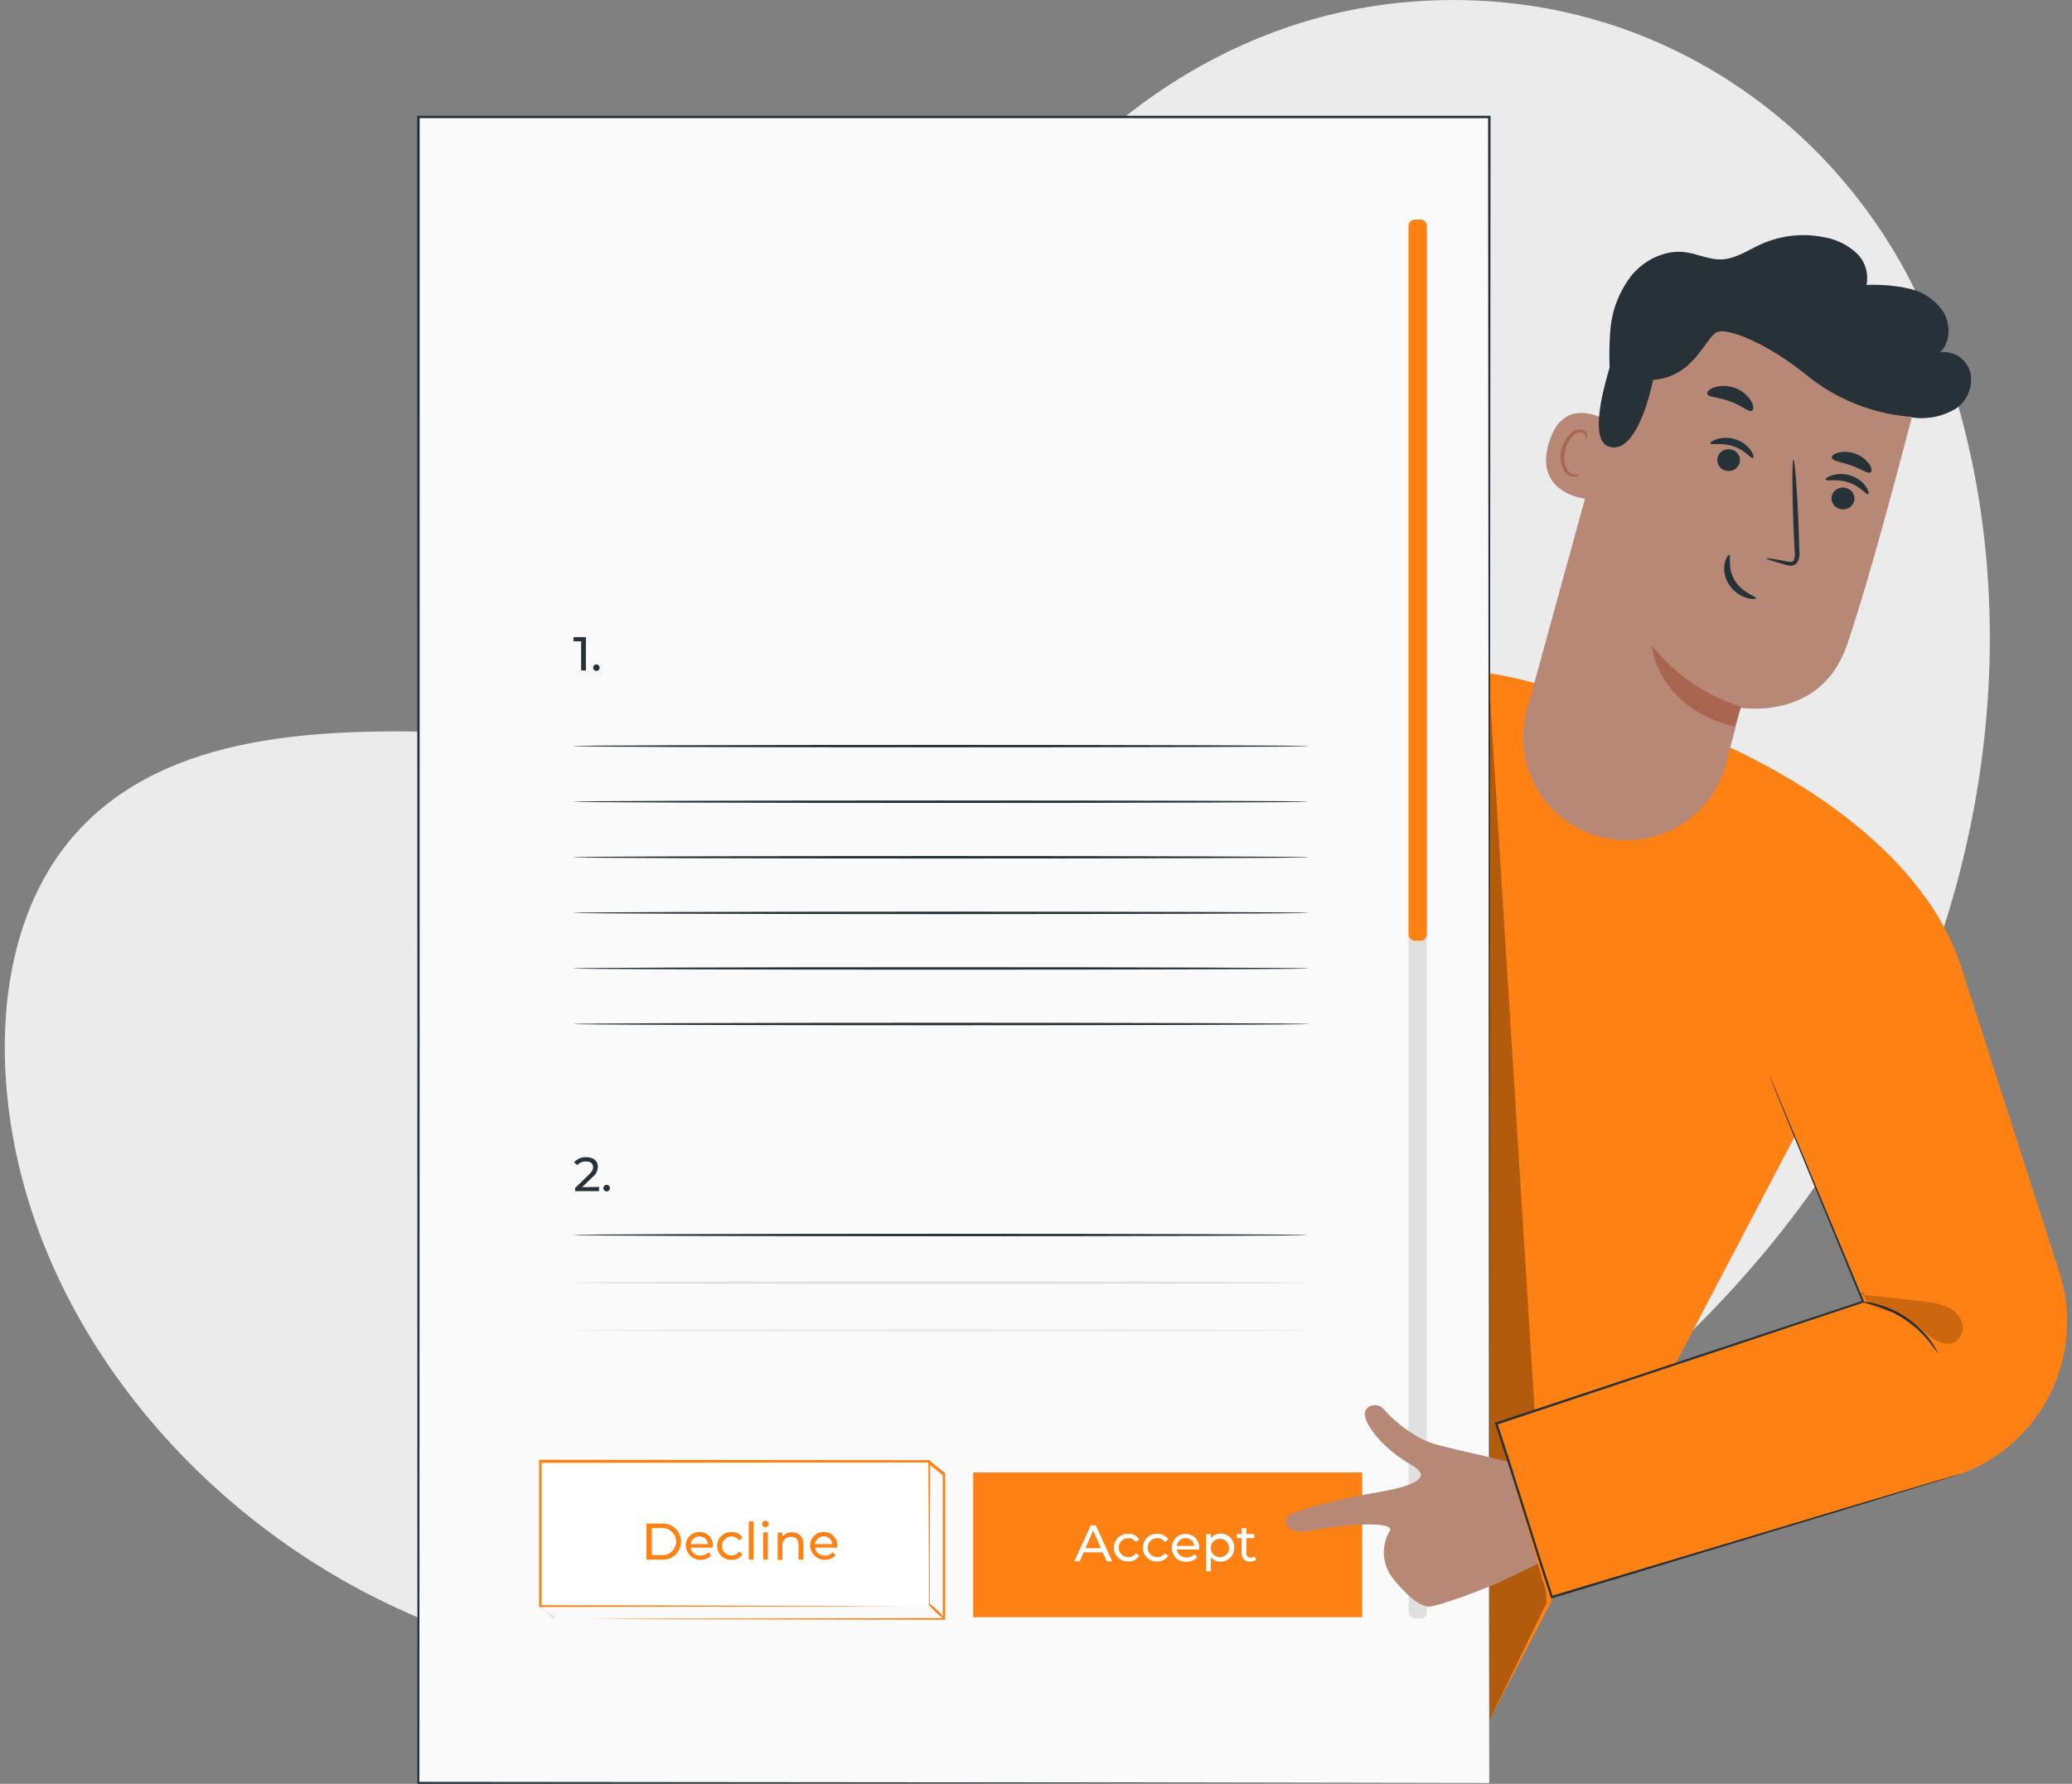 <svg width="216" height="186" viewBox="0 0 216 186" fill="none" xmlns="http://www.w3.org/2000/svg">
<rect x="0" y="0" width="216" height="186" fill="#808080" stroke="none"/>
<g clip-path="url(#clip0_281_78881)">
<path d="M197.105 25.655C188.627 11.883 174.444 2.444 158.383 0.436C152.381 -0.324 146.289 -0.085 140.367 1.142C122.206 4.977 106.403 18.531 99.849 35.885C95.995 46.089 94.921 57.844 87.611 65.942C78.093 76.485 61.942 76.818 47.74 76.376C33.538 75.933 17.372 76.311 7.904 86.898C1.976 93.531 0.091 102.941 0.569 111.834C1.832 135.338 18.436 156.359 39.55 166.802C60.664 177.245 85.517 178.184 108.626 173.589C140.993 167.13 171.779 149.473 190.278 122.168C207.975 96.055 213.028 60.895 200.492 32.099C199.512 29.873 198.383 27.722 197.105 25.655Z" fill="#EBEBEB"/>
<path d="M204.477 100.899L187.833 117.091L172.497 146.329L155.252 179.392L134.063 169.456L111.159 157.741L125.808 129.779L134.914 98.48C128.479 102.742 116.514 108.55 102.243 105.52C86.758 102.241 94.192 43.914 94.192 43.914L111.209 43.477L112.919 84.599L132.139 76.113L132.169 76.182C133.327 75.686 134.342 75.189 134.879 74.915C145.515 69.118 152.497 68.417 163.909 72.486L180.374 77.951C184.606 79.938 200.205 87.614 204.477 100.899Z" fill="#FF8113"/>
<path d="M146.235 71.264C146.235 71.264 145.852 71.482 145.205 71.944C144.3 72.605 143.495 73.39 142.818 74.284C141.824 75.616 141.033 77.086 140.471 78.651C139.785 80.574 139.198 82.527 138.716 84.509L135.792 95.255C135.409 96.602 135.101 97.704 134.872 98.499C134.767 98.862 134.678 99.155 134.613 99.379C134.588 99.483 134.554 99.588 134.504 99.682C134.509 99.578 134.529 99.468 134.564 99.369C134.618 99.135 134.688 98.842 134.777 98.475C134.981 97.67 135.275 96.562 135.613 95.206C136.349 92.423 137.353 88.632 138.467 84.439C138.954 82.452 139.551 80.49 140.247 78.567C140.829 76.987 141.645 75.507 142.674 74.175C143.375 73.276 144.216 72.496 145.16 71.86C145.414 71.686 145.683 71.532 145.956 71.393C146.046 71.343 146.14 71.298 146.235 71.264Z" fill="#263238"/>
<g opacity="0.3">
<path d="M140.025 79.506C135.266 92.379 126.708 99.573 114.59 106.021C121.746 105.231 128.603 102.722 134.575 98.708" fill="black"/>
</g>
<g opacity="0.3">
<path d="M155.186 70.344C157.199 102.597 159.218 134.851 161.232 167.1L155.265 179.391L155.186 70.344Z" fill="black"/>
</g>
<path d="M137.364 166.46C137.364 166.5 136.742 166.256 135.743 165.933C133.142 165.099 130.407 164.726 127.677 164.835C126.628 164.875 125.982 164.95 125.977 164.905C126.121 164.85 126.27 164.815 126.424 164.801C126.713 164.746 127.14 164.696 127.667 164.652C130.422 164.443 133.192 164.82 135.793 165.764C136.191 165.908 136.573 166.072 136.951 166.261C137.101 166.306 137.24 166.371 137.364 166.46Z" fill="#FAFAFA"/>
<path d="M143.059 169.191C143.461 169.4 143.839 169.658 144.182 169.961C145.903 171.323 147.459 172.878 148.822 174.597C149.125 174.94 149.384 175.317 149.593 175.72C149.265 175.412 148.956 175.079 148.678 174.726C148.131 174.095 147.355 173.236 146.455 172.336C145.555 171.437 144.695 170.667 144.063 170.116C143.705 169.832 143.372 169.524 143.059 169.191Z" fill="#FAFAFA"/>
<path d="M167.962 40.49C167.733 38.433 167.708 36.352 167.887 34.29C168.071 32.213 168.867 30.236 170.175 28.611C171.532 27.041 173.621 26.032 175.675 26.296C176.948 26.46 178.161 27.086 179.429 27.051C180.921 27.006 182.199 26.092 183.546 25.481C185.67 24.517 188.052 24.269 190.329 24.771C191.528 24.999 192.642 25.561 193.537 26.39C194.432 27.245 194.825 28.497 194.576 29.709C196.078 29.644 197.584 29.774 199.051 30.102C200.523 30.434 201.806 31.324 202.627 32.586C203.368 33.882 203.318 35.686 202.254 36.734C203.706 36.54 205.068 37.469 205.416 38.89C205.685 40.306 205.103 41.752 203.925 42.587C202.532 43.436 200.886 43.769 199.275 43.521C197.893 43.257 196.292 42.87 195.183 42.03" fill="#263238"/>
<path d="M166.883 87.291C172.592 88.757 178.42 85.344 179.926 79.65C180.767 76.466 181.453 73.798 181.453 73.798C181.453 73.798 189.762 75.224 192.512 67.339C195.262 59.455 199.971 40.903 199.971 40.903C192.144 33.913 181.15 31.697 171.224 35.115L169.732 35.612L159.175 74.031C157.589 79.735 160.936 85.647 166.644 87.227C166.724 87.247 166.803 87.272 166.883 87.291Z" fill="#B78876"/>
<path d="M181.501 73.689C177.832 72.536 174.589 70.315 172.188 67.314C172.188 67.314 172.715 73.808 180.835 75.76L181.501 73.689Z" fill="#AA6550"/>
<path d="M167.986 44.148C167.872 44.043 163.098 40.724 161.462 46.179C159.826 51.635 165.639 52.141 165.694 51.997C165.749 51.853 167.986 44.148 167.986 44.148Z" fill="#B78876"/>
<path d="M164.634 49.428C164.634 49.428 164.52 49.468 164.336 49.492C164.087 49.512 163.838 49.438 163.64 49.284C163.142 48.901 162.919 47.838 163.187 46.849C163.311 46.377 163.54 45.94 163.858 45.567C164.072 45.259 164.42 45.076 164.793 45.071C165.042 45.071 165.256 45.249 165.291 45.498C165.32 45.672 165.251 45.771 165.291 45.791C165.33 45.811 165.435 45.731 165.455 45.493C165.465 45.349 165.425 45.21 165.345 45.09C165.226 44.926 165.047 44.822 164.848 44.792C164.366 44.743 163.893 44.951 163.6 45.339C163.227 45.741 162.953 46.228 162.814 46.76C162.516 47.868 162.769 49.065 163.49 49.532C163.764 49.706 164.097 49.751 164.405 49.646C164.599 49.557 164.664 49.448 164.634 49.428Z" fill="#AA6550"/>
<path d="M193.282 52.29C193.078 52.911 192.417 53.254 191.79 53.06C191.179 52.906 190.811 52.29 190.965 51.679C190.965 51.669 190.965 51.664 190.97 51.654C191.169 51.043 191.82 50.7 192.437 50.879C193.053 51.023 193.436 51.635 193.292 52.251C193.292 52.266 193.287 52.276 193.282 52.29Z" fill="#263238"/>
<path d="M194.754 51.524C194.565 51.623 193.923 50.709 192.71 50.302C191.496 49.894 190.397 50.207 190.318 50.014C190.273 49.929 190.507 49.711 190.989 49.557C191.641 49.363 192.337 49.383 192.978 49.606C193.61 49.815 194.162 50.222 194.545 50.764C194.808 51.176 194.843 51.484 194.754 51.524Z" fill="#263238"/>
<path d="M181.347 48.291C181.148 48.902 180.497 49.245 179.88 49.066C179.268 48.912 178.9 48.296 179.055 47.685C179.055 47.675 179.055 47.67 179.06 47.66C179.258 47.049 179.91 46.701 180.527 46.885C181.138 47.039 181.506 47.655 181.352 48.266C181.352 48.276 181.352 48.281 181.347 48.291Z" fill="#263238"/>
<path d="M182.75 47.75C182.561 47.854 181.914 46.935 180.701 46.528C179.488 46.12 178.394 46.433 178.309 46.239C178.269 46.155 178.498 45.936 178.985 45.787C179.637 45.593 180.333 45.608 180.974 45.832C181.606 46.041 182.158 46.448 182.546 46.99C182.799 47.402 182.839 47.71 182.75 47.75Z" fill="#263238"/>
<path d="M184.133 58.227C184.133 58.157 184.949 58.276 186.222 58.53C186.545 58.604 186.858 58.639 186.983 58.445C187.117 58.133 187.152 57.785 187.082 57.452C187.042 56.602 187.002 55.713 186.958 54.784C186.813 51.003 186.818 47.933 186.958 47.928C187.097 47.923 187.351 50.988 187.495 54.769C187.525 55.698 187.549 56.587 187.574 57.437C187.644 57.874 187.559 58.321 187.331 58.704C187.167 58.893 186.923 58.997 186.669 58.987C186.48 58.977 186.296 58.942 186.117 58.883C184.879 58.54 184.113 58.291 184.133 58.227Z" fill="#263238"/>
<path d="M180.279 57.865C180.478 57.92 180.04 59.236 180.856 60.548C181.671 61.859 183.118 62.187 183.069 62.371C183.069 62.461 182.666 62.525 182.074 62.341C181.298 62.093 180.637 61.581 180.204 60.891C179.787 60.23 179.642 59.435 179.806 58.67C179.936 58.103 180.189 57.825 180.279 57.865Z" fill="#263238"/>
<path d="M195.022 49.244C194.719 49.448 193.978 48.882 192.978 48.529C191.979 48.176 191.059 48.092 190.96 47.739C190.92 47.57 191.148 47.337 191.606 47.202C192.844 46.904 194.137 47.386 194.883 48.415C195.142 48.817 195.161 49.14 195.022 49.244Z" fill="#263238"/>
<path d="M182.64 42.825C182.456 42.925 182.143 42.761 181.79 42.547C181.333 42.274 180.855 42.04 180.358 41.847C179.856 41.668 179.339 41.529 178.811 41.439C178.389 41.355 178.061 41.29 177.986 41.092C177.911 40.893 178.15 40.595 178.687 40.396C180.159 39.934 181.755 40.525 182.566 41.837C182.839 42.358 182.814 42.746 182.64 42.825Z" fill="#263238"/>
<path d="M199.558 43.481C195.406 43.238 191.438 41.682 188.23 39.035C184.66 36.113 180.189 34.066 178.971 34.643C177.753 35.219 176.594 39.313 172.328 39.611C172.328 39.611 170.806 47.585 167.713 46.566C164.62 45.548 169.379 33.763 169.379 33.763L177.957 31.746L186.743 32.069L194.635 33.858L201.463 37.778L199.558 43.481Z" fill="#263238"/>
<path d="M155.252 12.207H43.6V185.916H155.252V12.207Z" fill="#FAFAFA"/>
<path d="M155.251 185.91C155.251 184.842 155.201 114.293 155.132 12.201L155.251 12.321H43.614L43.748 12.191C43.748 77.911 43.748 138.424 43.718 185.9L43.614 185.796L155.266 185.9L43.614 186H43.514V185.91C43.514 138.434 43.514 77.921 43.484 12.201V12.072H155.385V12.191C155.301 114.298 155.251 184.847 155.251 185.91Z" fill="#263238"/>
<path d="M148.086 22.898H147.499C147.134 22.898 146.838 23.194 146.838 23.559V168.09C146.838 168.454 147.134 168.75 147.499 168.75H148.086C148.451 168.75 148.747 168.454 148.747 168.09V23.559C148.747 23.194 148.451 22.898 148.086 22.898Z" fill="#E0E0E0"/>
<path d="M148.086 22.898H147.499C147.134 22.898 146.838 23.194 146.838 23.559V97.432C146.838 97.796 147.134 98.092 147.499 98.092H148.086C148.451 98.092 148.747 97.796 148.747 97.432V23.559C148.747 23.194 148.451 22.898 148.086 22.898Z" fill="#FF8113"/>
<path d="M61.077 66.434V69.911H60.58V66.871H59.789V66.434H61.077Z" fill="#263238"/>
<path d="M61.834 69.618C61.834 69.429 61.988 69.28 62.177 69.285C62.366 69.285 62.515 69.439 62.51 69.628C62.51 69.812 62.356 69.961 62.172 69.961C61.988 69.961 61.839 69.817 61.834 69.633C61.834 69.628 61.834 69.623 61.834 69.618Z" fill="#263238"/>
<path d="M62.45 123.767V124.2H59.963V123.862L61.385 122.486C61.758 122.128 61.828 121.909 61.828 121.686C61.828 121.328 61.569 121.109 61.082 121.109C60.739 121.09 60.411 121.229 60.187 121.487L59.844 121.194C60.172 120.831 60.639 120.637 61.127 120.662C61.858 120.662 62.325 121.04 62.325 121.656C62.315 122.088 62.101 122.496 61.753 122.754L60.679 123.787L62.45 123.767Z" fill="#263238"/>
<path d="M62.903 123.888C62.898 123.704 63.042 123.55 63.226 123.545C63.231 123.545 63.236 123.545 63.241 123.545C63.43 123.545 63.584 123.699 63.584 123.888C63.584 124.077 63.43 124.231 63.241 124.231C63.052 124.231 62.903 124.081 62.903 123.893C62.903 123.893 62.903 123.893 62.903 123.888Z" fill="#263238"/>
<path d="M136.404 77.797C136.404 77.872 119.243 77.926 98.08 77.926C76.916 77.926 59.75 77.872 59.75 77.797C59.75 77.723 76.911 77.668 98.08 77.668C119.248 77.668 136.404 77.728 136.404 77.797Z" fill="#263238"/>
<path d="M136.404 83.594C136.404 83.664 119.243 83.723 98.08 83.723C76.916 83.723 59.75 83.664 59.75 83.594C59.75 83.525 76.911 83.465 98.08 83.465C119.248 83.465 136.404 83.519 136.404 83.594Z" fill="#263238"/>
<path d="M136.404 89.387C136.404 89.462 119.243 89.516 98.08 89.516C76.916 89.516 59.75 89.462 59.75 89.387C59.75 89.312 76.911 89.258 98.08 89.258C119.248 89.258 136.404 89.317 136.404 89.387Z" fill="#263238"/>
<path d="M136.404 95.186C136.404 95.255 119.243 95.315 98.08 95.315C76.916 95.315 59.75 95.255 59.75 95.186C59.75 95.116 76.911 95.057 98.08 95.057C119.248 95.057 136.404 95.111 136.404 95.186Z" fill="#263238"/>
<path d="M136.404 100.979C136.404 101.053 119.243 101.108 98.08 101.108C76.916 101.108 59.75 101.053 59.75 100.979C59.75 100.904 76.911 100.85 98.08 100.85C119.248 100.85 136.404 100.909 136.404 100.979Z" fill="#263238"/>
<path d="M136.404 106.776C136.404 106.845 119.243 106.905 98.08 106.905C76.916 106.905 59.75 106.845 59.75 106.776C59.75 106.706 76.911 106.646 98.08 106.646C119.248 106.646 136.404 106.701 136.404 106.776Z" fill="#263238"/>
<path d="M136.404 128.776C136.404 128.845 119.243 128.905 98.08 128.905C76.916 128.905 59.75 128.845 59.75 128.776C59.75 128.706 76.911 128.646 98.08 128.646C119.248 128.646 136.404 128.716 136.404 128.776Z" fill="#263238"/>
<path d="M136.404 133.744C136.404 133.819 119.243 133.874 98.08 133.874C76.916 133.874 59.75 133.819 59.75 133.744C59.75 133.67 76.911 133.615 98.08 133.615C119.248 133.615 136.404 133.675 136.404 133.744Z" fill="#E0E0E0"/>
<path d="M136.404 138.711C136.404 138.781 119.243 138.84 98.08 138.84C76.916 138.84 59.75 138.781 59.75 138.711C59.75 138.642 76.911 138.582 98.08 138.582C119.248 138.582 136.404 138.632 136.404 138.711Z" fill="#EBEBEB"/>
<path d="M141.999 153.531H101.451V168.625H141.999V153.531Z" fill="#FF8113"/>
<path d="M114.958 161.859H112.969L112.556 162.798H112.004L113.705 159.047H114.232L115.937 162.798H115.375L114.958 161.859ZM114.769 161.432L113.958 159.593L113.153 161.432H114.769Z" fill="white"/>
<path d="M116.125 161.378C116.11 160.593 116.737 159.947 117.523 159.932C117.552 159.932 117.587 159.932 117.617 159.932C118.085 159.902 118.532 160.136 118.776 160.538L118.383 160.787C118.214 160.523 117.92 160.369 117.612 160.379C117.065 160.379 116.618 160.827 116.618 161.373C116.618 161.92 117.065 162.367 117.612 162.367C117.92 162.377 118.214 162.223 118.383 161.959L118.776 162.203C118.532 162.605 118.085 162.839 117.617 162.814C116.831 162.854 116.165 162.247 116.125 161.462C116.125 161.433 116.125 161.403 116.125 161.378Z" fill="white"/>
<path d="M119.145 161.378C119.13 160.593 119.756 159.947 120.542 159.932C120.572 159.932 120.607 159.932 120.637 159.932C121.104 159.902 121.552 160.136 121.795 160.538L121.402 160.787C121.233 160.523 120.94 160.369 120.632 160.379C120.085 160.379 119.637 160.827 119.637 161.373C119.637 161.92 120.085 162.367 120.632 162.367C120.94 162.377 121.233 162.223 121.402 161.959L121.795 162.203C121.552 162.605 121.104 162.839 120.637 162.814C119.851 162.854 119.185 162.247 119.145 161.462C119.145 161.433 119.145 161.403 119.145 161.378Z" fill="white"/>
<path d="M124.987 161.566H122.679C122.749 162.072 123.201 162.435 123.709 162.395C124.017 162.405 124.32 162.281 124.529 162.053L124.813 162.385C124.524 162.698 124.111 162.862 123.689 162.843C122.903 162.902 122.222 162.311 122.167 161.531C122.167 161.486 122.167 161.437 122.167 161.392C122.137 160.622 122.734 159.976 123.505 159.946C123.535 159.946 123.564 159.946 123.594 159.946C124.35 159.921 124.982 160.512 125.007 161.268C125.007 161.312 125.007 161.362 125.007 161.407C125.007 161.437 125.007 161.501 124.997 161.566H124.987ZM122.679 161.193H124.499C124.445 160.691 123.997 160.329 123.495 160.378C123.067 160.423 122.724 160.761 122.679 161.193Z" fill="white"/>
<path d="M128.652 161.377C128.691 162.137 128.11 162.783 127.354 162.828C127.309 162.828 127.264 162.828 127.214 162.828C126.832 162.843 126.459 162.669 126.22 162.371V163.837H125.723V159.956H126.22V160.408C126.449 160.09 126.822 159.907 127.214 159.912C127.975 159.877 128.617 160.463 128.652 161.223C128.652 161.273 128.652 161.328 128.652 161.377ZM128.129 161.377C128.11 160.846 127.667 160.433 127.135 160.453C126.603 160.473 126.19 160.915 126.21 161.447C126.23 161.963 126.653 162.371 127.17 162.371C127.687 162.381 128.119 161.973 128.129 161.452C128.129 161.427 128.129 161.402 128.129 161.377Z" fill="white"/>
<path d="M130.963 162.63C130.784 162.764 130.561 162.834 130.337 162.829C129.894 162.878 129.491 162.56 129.437 162.118C129.432 162.059 129.432 161.999 129.437 161.939V160.379H128.939V159.957H129.437V159.336H129.934V159.957H130.75V160.379H129.934V161.919C129.889 162.148 130.038 162.367 130.262 162.411C130.302 162.416 130.337 162.421 130.377 162.416C130.521 162.416 130.665 162.372 130.779 162.282L130.963 162.63Z" fill="white"/>
<path d="M57.856 168.745C57.856 168.745 57.821 168.745 57.756 168.681L57.468 168.457L56.26 167.528L56.215 167.493L56.27 167.468C61.163 165.595 77.12 159.614 96.787 152.29L96.857 152.266L96.912 152.31L98.483 153.572L98.533 153.612V168.894H98.403L69.412 168.845L60.914 168.81H58.05C57.985 168.81 57.92 168.81 57.856 168.81H60.944L69.452 168.775L98.403 168.725L98.279 168.85V153.756L98.329 153.855L96.757 152.589H96.882C77.21 159.902 61.227 165.814 56.299 167.593V167.538L57.473 168.507L57.761 168.745H57.856Z" fill="#FF8113"/>
<path d="M96.827 152.389H56.279V167.482H96.827V152.389Z" fill="white"/>
<path d="M96.831 167.482V163.448C96.831 160.85 96.801 157.089 96.781 152.404L96.871 152.493L56.324 152.533L56.453 152.404V167.497L56.328 167.373L85.354 167.432L93.808 167.467H96.876H93.868L85.439 167.502L56.324 167.562H56.199V152.215H56.334L96.881 152.255H96.971V152.344C96.971 157.049 96.931 160.83 96.921 163.443V167.189C96.921 167.373 96.831 167.482 96.831 167.482Z" fill="#FF8113"/>
<path d="M67.393 158.868H68.974C70.013 158.794 70.913 159.574 70.993 160.607C71.067 161.645 70.287 162.545 69.252 162.624C69.163 162.629 69.068 162.629 68.979 162.624H67.397V158.868H67.393ZM68.944 162.157C69.725 162.222 70.411 161.645 70.476 160.865C70.54 160.085 69.963 159.4 69.183 159.335C69.103 159.33 69.024 159.33 68.944 159.335H67.95V162.157H68.944Z" fill="#FF8113"/>
<path d="M74.305 161.371H71.998C72.068 161.878 72.52 162.241 73.032 162.201C73.346 162.216 73.644 162.087 73.853 161.858L74.136 162.191C73.535 162.797 72.55 162.802 71.943 162.201C71.675 161.933 71.511 161.575 71.486 161.197C71.451 160.432 72.048 159.781 72.819 159.747C72.848 159.747 72.883 159.747 72.913 159.747C73.669 159.727 74.3 160.323 74.325 161.078C74.325 161.123 74.325 161.167 74.325 161.212C74.325 161.262 74.315 161.321 74.31 161.371H74.305ZM71.998 161.004H73.823C73.758 160.502 73.296 160.144 72.794 160.209C72.376 160.263 72.053 160.586 71.998 161.004Z" fill="#FF8113"/>
<path d="M74.768 161.203C74.748 160.418 75.375 159.767 76.16 159.753C76.195 159.753 76.23 159.753 76.26 159.753C76.727 159.723 77.175 159.956 77.418 160.359L77.026 160.612C76.857 160.349 76.563 160.195 76.255 160.205C75.708 160.205 75.26 160.652 75.26 161.198C75.26 161.745 75.708 162.192 76.255 162.192C76.563 162.202 76.857 162.048 77.026 161.785L77.418 162.033C77.175 162.435 76.727 162.669 76.26 162.644C75.474 162.684 74.808 162.078 74.768 161.293C74.768 161.263 74.768 161.233 74.768 161.203Z" fill="#FF8113"/>
<path d="M78.055 158.645H78.552V162.619H78.055V158.645Z" fill="#FF8113"/>
<path d="M79.457 158.902C79.457 158.714 79.616 158.56 79.805 158.565C79.994 158.57 80.138 158.724 80.133 158.912C80.128 159.101 79.974 159.245 79.785 159.24C79.601 159.235 79.457 159.086 79.457 158.902ZM79.552 159.782H80.049V162.624H79.552V159.782Z" fill="#FF8113"/>
<path d="M83.743 160.99V162.625H83.245V161.069C83.245 160.513 82.962 160.24 82.475 160.24C82.007 160.205 81.604 160.558 81.57 161.02C81.57 161.074 81.57 161.129 81.57 161.184V162.649H81.072V159.808H81.57V160.235C81.818 159.927 82.196 159.753 82.594 159.778C83.206 159.753 83.718 160.225 83.743 160.836C83.743 160.886 83.743 160.94 83.743 160.99Z" fill="#FF8113"/>
<path d="M87.273 161.371H84.966C85.035 161.878 85.488 162.241 85.995 162.201C86.308 162.216 86.607 162.087 86.816 161.858L87.099 162.191C86.498 162.797 85.513 162.802 84.906 162.201C84.638 161.933 84.474 161.575 84.449 161.197C84.414 160.432 85.011 159.781 85.781 159.747C85.811 159.747 85.846 159.747 85.876 159.747C86.632 159.727 87.263 160.323 87.288 161.078C87.288 161.123 87.288 161.167 87.288 161.212C87.288 161.262 87.288 161.321 87.278 161.371H87.273ZM84.966 161.004H86.786C86.731 160.502 86.284 160.139 85.781 160.189C85.354 160.233 85.011 160.571 84.966 161.004Z" fill="#FF8113"/>
<path d="M98.403 168.745C98.353 168.8 97.96 168.502 97.528 168.084C97.095 167.667 96.782 167.29 96.831 167.235C96.881 167.18 97.274 167.483 97.707 167.901C98.139 168.318 98.453 168.696 98.403 168.745Z" fill="#FF8113"/>
<path d="M156.33 164.974L162.118 162.192L158.936 152.792L151.944 151.177C151.293 151.028 150.567 150.854 149.761 150.631C148.811 150.368 147.916 149.945 147.111 149.384C146.081 148.733 145.146 147.938 144.336 147.034C143.674 146.135 142.272 146.472 142.272 147.471C142.272 148.47 144.037 150.989 147.175 152.772C150.313 154.556 144.763 155.415 142.755 155.753C140.746 156.091 134.569 157.477 134.201 158.178C133.664 159.201 134.699 159.986 136.688 159.594C138.677 159.201 144.788 158.426 144.947 159.489V159.519C143.943 161.089 144.047 163.126 145.211 164.587C146.335 165.993 148.021 167.756 149.259 167.488C151.586 166.996 156.33 164.974 156.33 164.974Z" fill="#B78876"/>
<path d="M155.977 148.435L161.402 166.763L203.526 153.975C212.457 151.247 217.484 141.807 214.754 132.885C214.719 132.78 214.689 132.671 214.655 132.567L204.326 100.457L181.894 106.021L194.207 135.731L155.977 148.435Z" fill="#FF8113"/>
<path d="M204.476 153.652L204.272 153.727L203.666 153.921L201.309 154.651L192.482 157.354L161.82 166.649L161.706 166.679L161.666 166.57C159.791 160.966 157.971 154.805 155.868 148.475L155.828 148.356L155.952 148.312L157.012 147.964L194.188 135.628L194.128 135.762C191.144 128.558 188.728 122.656 187.037 118.542C186.201 116.495 185.545 114.895 185.097 113.797C184.884 113.256 184.715 112.838 184.6 112.55C184.486 112.262 184.441 112.123 184.441 112.123C184.441 112.123 184.511 112.262 184.63 112.54L185.157 113.772C185.615 114.866 186.286 116.46 187.146 118.497C188.857 122.601 191.313 128.493 194.317 135.687L194.357 135.787L194.252 135.821L157.076 148.207L156.017 148.56L156.097 148.396C158.205 154.73 160.015 160.891 161.885 166.49L161.736 166.411L192.422 157.21L201.284 154.571L203.651 153.881L204.267 153.707L204.476 153.652Z" fill="#263238"/>
<path d="M201.994 141.072C201.954 141.072 201.676 140.61 201.114 139.91C199.637 138.081 197.633 136.75 195.37 136.104C194.505 135.856 193.948 135.786 193.953 135.741C194.082 135.716 194.222 135.716 194.351 135.741C194.709 135.776 195.067 135.836 195.415 135.92C196.579 136.203 197.683 136.68 198.677 137.341C199.677 138.002 200.547 138.827 201.258 139.79C201.472 140.079 201.666 140.387 201.835 140.705C201.909 140.819 201.964 140.943 201.994 141.072Z" fill="#263238"/>
<g opacity="0.2">
<path d="M193.854 134.971C196.101 135.2 198.354 135.433 200.597 135.716C201.377 135.771 202.148 135.94 202.884 136.213C203.62 136.501 204.212 137.078 204.515 137.808C204.803 138.563 204.55 139.418 203.893 139.89C203.247 140.222 202.471 140.188 201.855 139.8C201.253 139.418 200.691 138.975 200.174 138.484C199.164 137.649 197.986 137.033 196.723 136.68C196.146 136.571 195.589 136.377 195.072 136.104C194.54 135.811 194.256 135.209 194.356 134.613" fill="black"/>
</g>
</g>
<defs>
<clipPath id="clip0_281_78881">
<rect width="215" height="186" fill="white" transform="translate(0.5)"/>
</clipPath>
</defs>
</svg>
